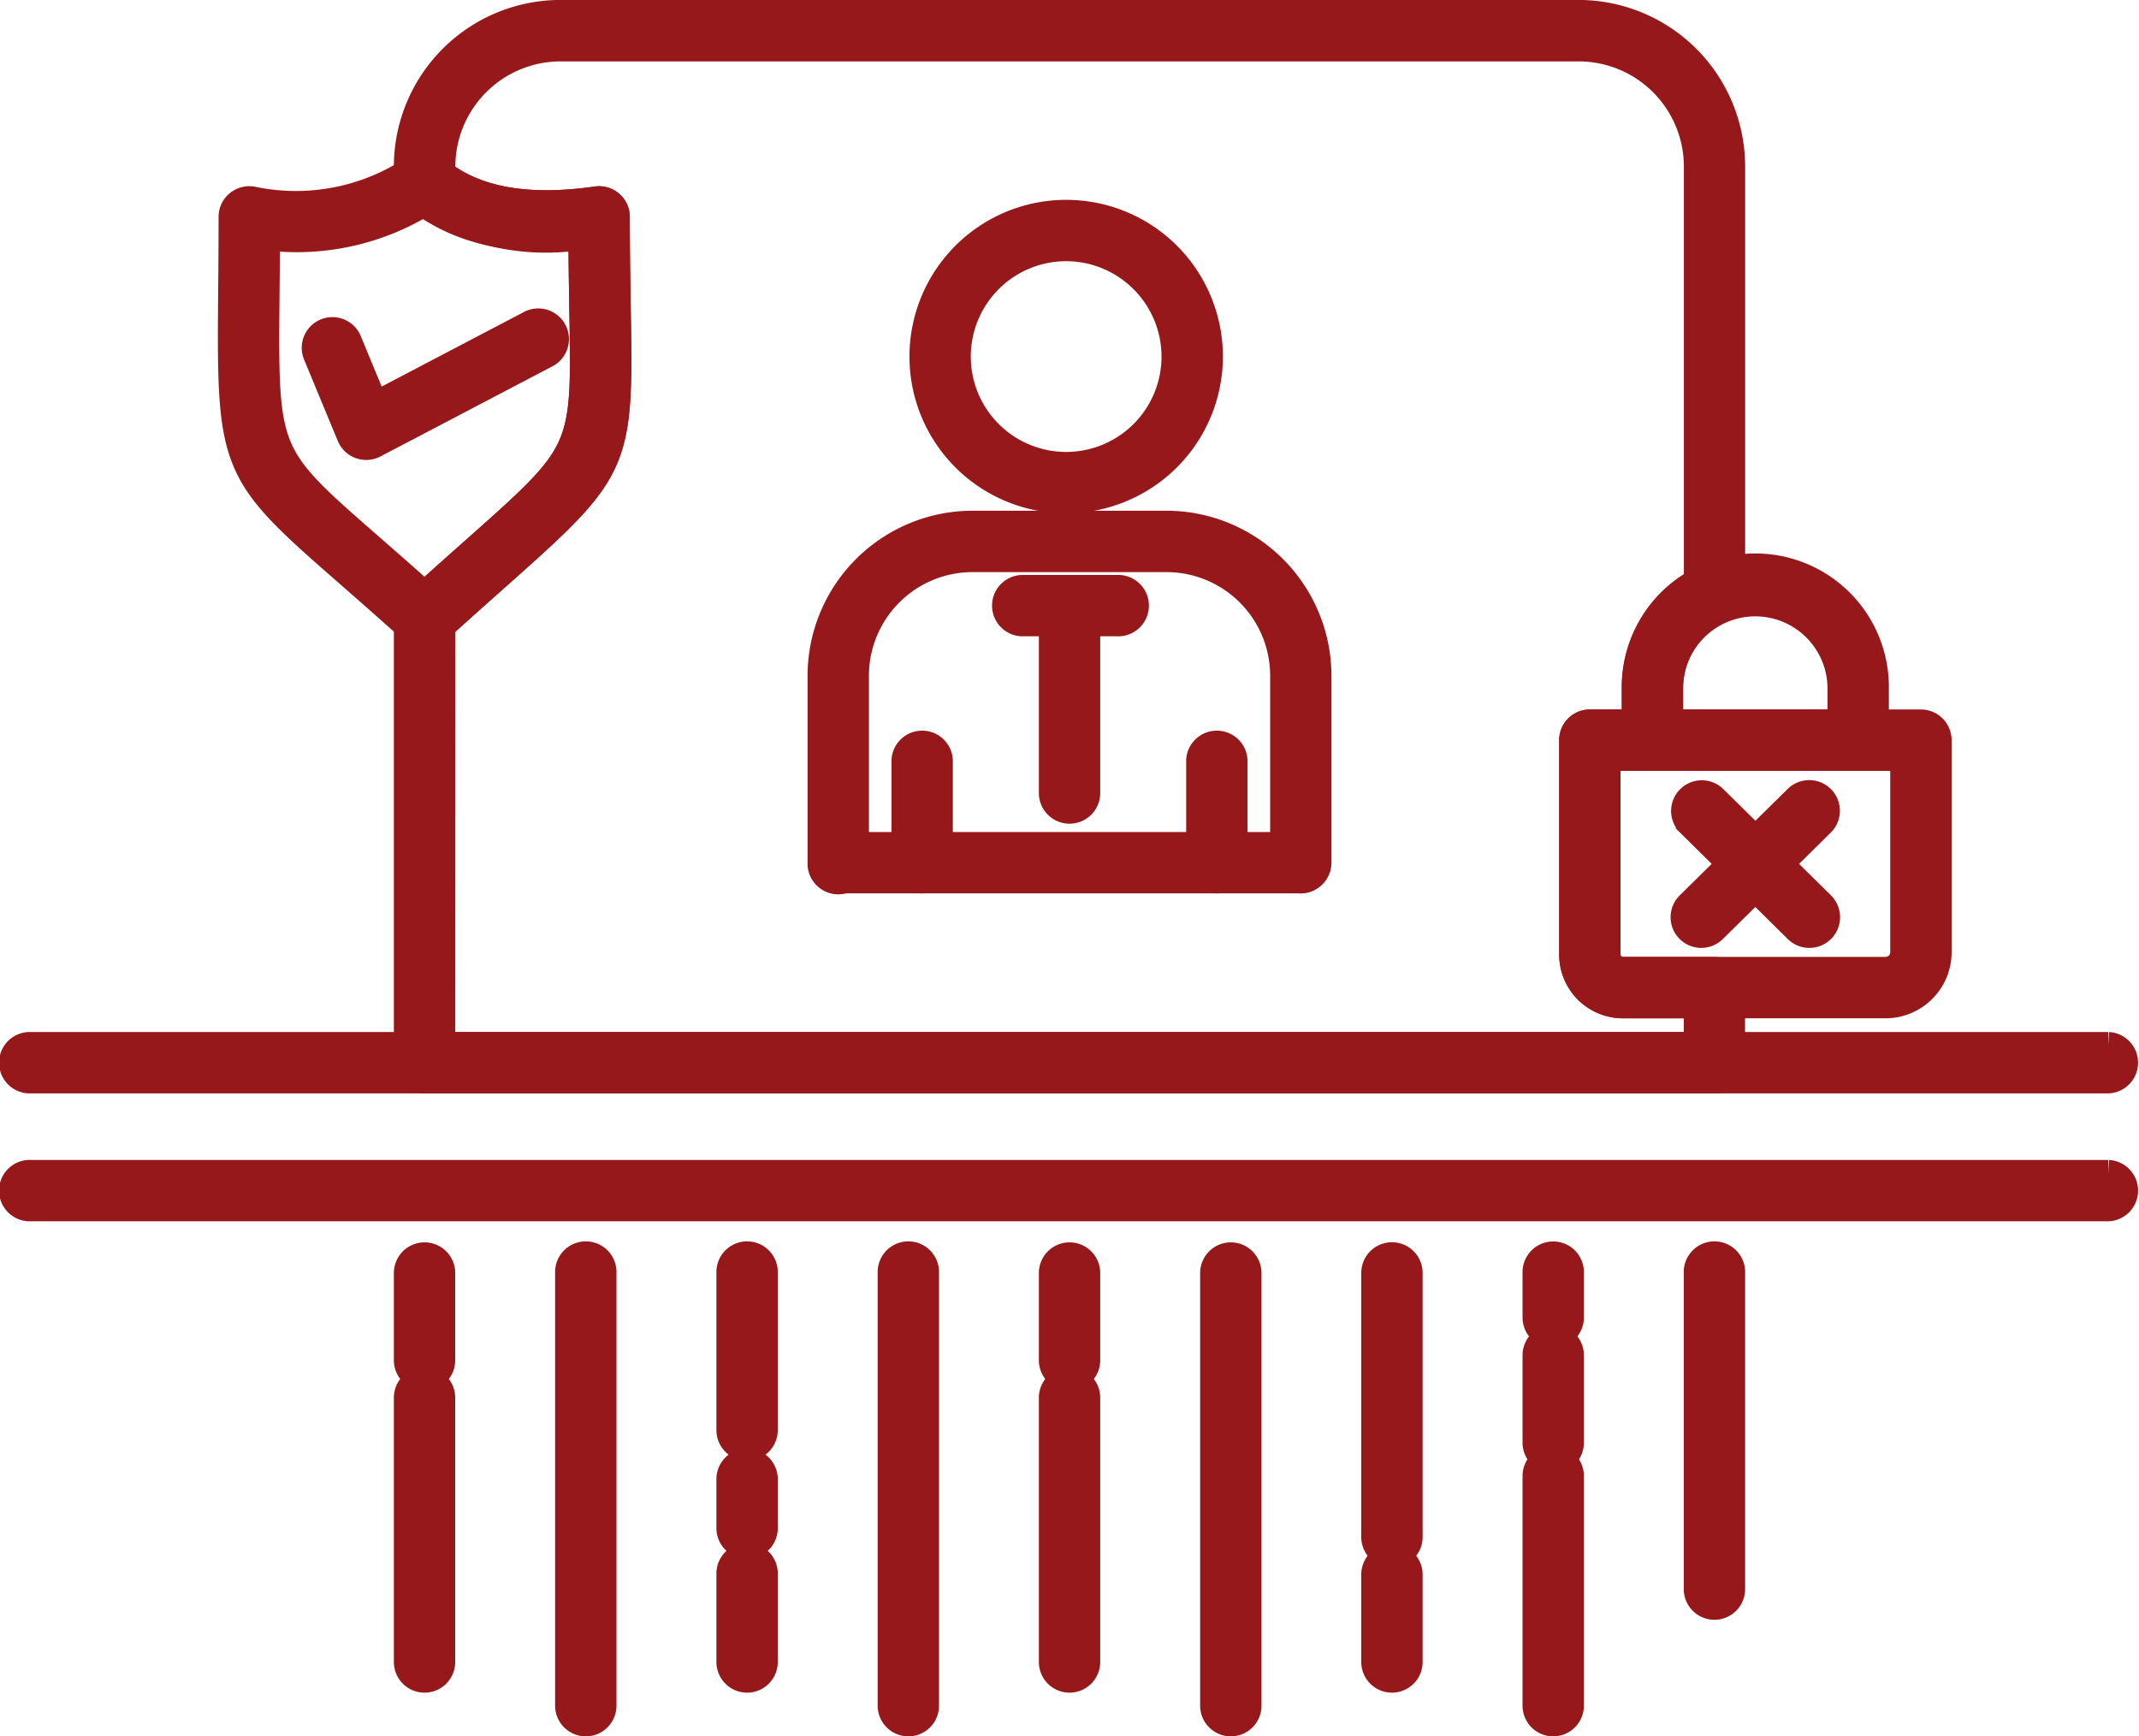 <svg xmlns="http://www.w3.org/2000/svg" width="80.187" height="65.092" viewBox="0 0 80.187 65.092">
  <g id="Grupo_81510" data-name="Grupo 81510" transform="translate(-619.94 -537.737)">
    <g id="Grupo_81509" data-name="Grupo 81509">
      <g id="Grupo_81479" data-name="Grupo 81479">
        <path id="Trazado_140572" data-name="Trazado 140572" d="M684.212,578.226H635.855a.65.65,0,0,1-.65-.651V560.911a.646.646,0,0,1,.213-.48c.9-.823,1.682-1.515,2.357-2.115,4.1-3.64,4.1-3.64,4.009-8.9-.014-.811-.03-1.739-.036-2.814-2.7.262-4.794-.257-6.313-1.542a.654.654,0,0,1-.23-.5v-.583a5.75,5.75,0,0,1,5.744-5.742h38.17a5.75,5.75,0,0,1,5.743,5.742v15.979a.651.651,0,0,1-.387.6,3.225,3.225,0,0,0-1.938,2.939v1.991a.65.65,0,0,1-.65.651h-1.7v7.386a.591.591,0,0,0,.592.589h3.43a.65.65,0,0,1,.65.651v2.814A.65.65,0,0,1,684.212,578.226Zm-47.706-1.3h47.055v-1.514h-2.779a1.893,1.893,0,0,1-1.892-1.89v-8.037a.65.65,0,0,1,.65-.65h1.7v-1.341a4.521,4.521,0,0,1,2.325-3.935V543.98a4.446,4.446,0,0,0-4.442-4.441h-38.17a4.447,4.447,0,0,0-4.443,4.441v.27c1.358,1.019,3.265,1.336,5.8.975a.651.651,0,0,1,.742.643c0,1.384.02,2.541.037,3.525.1,5.748.018,5.933-4.445,9.9-.619.549-1.326,1.176-2.133,1.909Z" fill="#97181a" stroke="#97181a" stroke-width="1"/>
      </g>
      <g id="Grupo_81480" data-name="Grupo 81480">
        <path id="Trazado_140573" data-name="Trazado 140573" d="M690.626,575.411h-9.844a1.893,1.893,0,0,1-1.892-1.89v-8.037a.65.65,0,0,1,.65-.65h12.411a.651.651,0,0,1,.651.65v7.952A1.978,1.978,0,0,1,690.626,575.411Zm-10.436-9.276v7.386a.591.591,0,0,0,.592.589h9.844a.675.675,0,0,0,.675-.674v-7.3Z" fill="#97181a" stroke="#97181a" stroke-width="1"/>
      </g>
      <g id="Grupo_81481" data-name="Grupo 81481">
        <path id="Trazado_140574" data-name="Trazado 140574" d="M689.6,566.135h-7.714a.65.65,0,0,1-.651-.651v-1.991a4.507,4.507,0,0,1,9.015,0v1.991A.65.65,0,0,1,689.6,566.135Zm-7.064-1.3h6.413v-1.341a3.207,3.207,0,0,0-6.413,0Z" fill="#97181a" stroke="#97181a" stroke-width="1"/>
      </g>
      <g id="Grupo_81482" data-name="Grupo 81482">
        <path id="Trazado_140575" data-name="Trazado 140575" d="M683.717,572.772a.65.65,0,0,1-.456-1.113l4.057-4a.65.65,0,0,1,.912.926l-4.057,4A.645.645,0,0,1,683.717,572.772Z" fill="#97181a" stroke="#97181a" stroke-width="1"/>
      </g>
      <g id="Grupo_81483" data-name="Grupo 81483">
        <path id="Trazado_140576" data-name="Trazado 140576" d="M687.769,572.772a.649.649,0,0,1-.457-.187l-4.049-4a.651.651,0,0,1,.914-.926l4.05,4a.65.65,0,0,1-.458,1.113Z" fill="#97181a" stroke="#97181a" stroke-width="1"/>
      </g>
      <g id="Grupo_81484" data-name="Grupo 81484">
        <path id="Trazado_140577" data-name="Trazado 140577" d="M635.861,561.561a.649.649,0,0,1-.436-.168c-.971-.879-1.8-1.6-2.507-2.221-4.278-3.736-4.358-3.93-4.3-10.416.007-.842.016-1.8.016-2.888a.649.649,0,0,1,.234-.5.666.666,0,0,1,.533-.141,7.938,7.938,0,0,0,6.1-1.206.649.649,0,0,1,.781.045c1.37,1.164,3.344,1.54,6.023,1.158a.651.651,0,0,1,.742.643c0,1.385.02,2.543.037,3.527.1,5.747.018,5.931-4.442,9.894-.671.6-1.447,1.285-2.342,2.1A.651.651,0,0,1,635.861,561.561Zm-5.927-14.94c0,.789-.009,1.5-.015,2.148-.055,6.011-.055,6.011,3.854,9.424.6.527,1.295,1.13,2.086,1.841.719-.651,1.356-1.217,1.919-1.717,4.1-3.641,4.1-3.641,4.006-8.9-.014-.811-.03-1.74-.036-2.816a8.431,8.431,0,0,1-5.926-1.245A9.152,9.152,0,0,1,629.934,546.621Z" fill="#97181a" stroke="#97181a" stroke-width="1"/>
      </g>
      <g id="Grupo_81485" data-name="Grupo 81485">
        <path id="Trazado_140578" data-name="Trazado 140578" d="M659.906,556.479a5.375,5.375,0,1,1,5.378-5.372A5.38,5.38,0,0,1,659.906,556.479Zm0-9.45a4.075,4.075,0,1,0,4.077,4.078A4.081,4.081,0,0,0,659.906,547.029Z" fill="#97181a" stroke="#97181a" stroke-width="1"/>
      </g>
      <g id="Grupo_81487" data-name="Grupo 81487">
        <g id="Grupo_81486" data-name="Grupo 81486">
          <path id="Trazado_140579" data-name="Trazado 140579" d="M668.706,570.728a.651.651,0,0,1-.65-.651v-7.009a4.39,4.39,0,0,0-4.387-4.384H656.4a4.389,4.389,0,0,0-4.386,4.384v7.009a.651.651,0,1,1-1.3,0v-7.009a5.693,5.693,0,0,1,5.687-5.685h7.265a5.693,5.693,0,0,1,5.687,5.685v7.009A.651.651,0,0,1,668.706,570.728Zm-3.148,0a.651.651,0,0,1-.651-.651v-3.834a.651.651,0,0,1,1.3,0v3.834A.651.651,0,0,1,665.558,570.728Zm-11.047,0a.651.651,0,0,1-.651-.651v-3.834a.651.651,0,0,1,1.3,0v3.834A.651.651,0,0,1,654.511,570.728Z" fill="#97181a" stroke="#97181a" stroke-width="1"/>
        </g>
      </g>
      <g id="Grupo_81488" data-name="Grupo 81488">
        <path id="Trazado_140580" data-name="Trazado 140580" d="M660.035,568.116a.65.65,0,0,1-.65-.65v-6.375h-1.14a.651.651,0,0,1,0-1.3h3.578a.651.651,0,1,1,0,1.3h-1.138v6.375A.65.65,0,0,1,660.035,568.116Z" fill="#97181a" stroke="#97181a" stroke-width="1"/>
      </g>
      <g id="Grupo_81489" data-name="Grupo 81489">
        <path id="Trazado_140581" data-name="Trazado 140581" d="M668.706,570.728H651.367a.651.651,0,0,1,0-1.3h17.339a.651.651,0,0,1,0,1.3Z" fill="#97181a" stroke="#97181a" stroke-width="1"/>
      </g>
      <g id="Grupo_81490" data-name="Grupo 81490">
        <path id="Trazado_140582" data-name="Trazado 140582" d="M698.977,578.226H621.091a.651.651,0,1,1,0-1.3h77.886a.651.651,0,0,1,0,1.3Z" fill="#97181a" stroke="#97181a" stroke-width="1"/>
      </g>
      <g id="Grupo_81491" data-name="Grupo 81491">
        <path id="Trazado_140583" data-name="Trazado 140583" d="M698.977,583.021H621.091a.651.651,0,1,1,0-1.3h77.886a.651.651,0,0,1,0,1.3Z" fill="#97181a" stroke="#97181a" stroke-width="1"/>
      </g>
      <g id="Grupo_81492" data-name="Grupo 81492">
        <path id="Trazado_140584" data-name="Trazado 140584" d="M635.855,600.692a.65.65,0,0,1-.65-.65v-9.906a.65.65,0,1,1,1.3,0v9.906A.65.65,0,0,1,635.855,600.692Z" fill="#97181a" stroke="#97181a" stroke-width="1"/>
      </g>
      <g id="Grupo_81493" data-name="Grupo 81493">
        <path id="Trazado_140585" data-name="Trazado 140585" d="M641.9,602.33a.65.65,0,0,1-.65-.65V585.461a.651.651,0,1,1,1.3,0V601.68A.65.65,0,0,1,641.9,602.33Z" fill="#97181a" stroke="#97181a" stroke-width="1"/>
      </g>
      <g id="Grupo_81494" data-name="Grupo 81494">
        <path id="Trazado_140586" data-name="Trazado 140586" d="M647.947,592a.65.65,0,0,1-.65-.65v-5.889a.651.651,0,1,1,1.3,0v5.889A.65.65,0,0,1,647.947,592Z" fill="#97181a" stroke="#97181a" stroke-width="1"/>
      </g>
      <g id="Grupo_81495" data-name="Grupo 81495">
        <path id="Trazado_140587" data-name="Trazado 140587" d="M653.992,602.33a.65.65,0,0,1-.65-.65V585.461a.651.651,0,1,1,1.3,0V601.68A.65.65,0,0,1,653.992,602.33Z" fill="#97181a" stroke="#97181a" stroke-width="1"/>
      </g>
      <g id="Grupo_81496" data-name="Grupo 81496">
        <path id="Trazado_140588" data-name="Trazado 140588" d="M660.035,600.692a.65.65,0,0,1-.65-.65v-9.906a.65.65,0,1,1,1.3,0v9.906A.65.65,0,0,1,660.035,600.692Z" fill="#97181a" stroke="#97181a" stroke-width="1"/>
      </g>
      <g id="Grupo_81497" data-name="Grupo 81497">
        <path id="Trazado_140589" data-name="Trazado 140589" d="M666.081,602.33a.65.65,0,0,1-.65-.65V585.461a.65.65,0,1,1,1.3,0V601.68A.65.65,0,0,1,666.081,602.33Z" fill="#97181a" stroke="#97181a" stroke-width="1"/>
      </g>
      <g id="Grupo_81498" data-name="Grupo 81498">
        <path id="Trazado_140590" data-name="Trazado 140590" d="M672.121,596.008a.65.65,0,0,1-.65-.651v-9.9a.65.65,0,1,1,1.3,0v9.9A.65.65,0,0,1,672.121,596.008Z" fill="#97181a" stroke="#97181a" stroke-width="1"/>
      </g>
      <g id="Grupo_81499" data-name="Grupo 81499">
        <path id="Trazado_140591" data-name="Trazado 140591" d="M678.167,602.33a.65.65,0,0,1-.65-.65v-8.609a.65.65,0,0,1,1.3,0v8.609A.65.65,0,0,1,678.167,602.33Z" fill="#97181a" stroke="#97181a" stroke-width="1"/>
      </g>
      <g id="Grupo_81500" data-name="Grupo 81500">
        <path id="Trazado_140592" data-name="Trazado 140592" d="M684.212,597.96a.65.65,0,0,1-.651-.65V585.461a.651.651,0,1,1,1.3,0V597.31A.65.65,0,0,1,684.212,597.96Z" fill="#97181a" stroke="#97181a" stroke-width="1"/>
      </g>
      <g id="Grupo_81501" data-name="Grupo 81501">
        <path id="Trazado_140593" data-name="Trazado 140593" d="M635.855,589.38a.65.65,0,0,1-.65-.651v-3.268a.65.65,0,1,1,1.3,0v3.268A.65.65,0,0,1,635.855,589.38Z" fill="#97181a" stroke="#97181a" stroke-width="1"/>
      </g>
      <g id="Grupo_81502" data-name="Grupo 81502">
        <path id="Trazado_140594" data-name="Trazado 140594" d="M647.947,600.692a.65.65,0,0,1-.65-.65v-3.278a.651.651,0,1,1,1.3,0v3.278A.65.65,0,0,1,647.947,600.692Z" fill="#97181a" stroke="#97181a" stroke-width="1"/>
      </g>
      <g id="Grupo_81503" data-name="Grupo 81503">
        <path id="Trazado_140595" data-name="Trazado 140595" d="M660.035,589.38a.65.65,0,0,1-.65-.651v-3.268a.65.65,0,1,1,1.3,0v3.268A.65.65,0,0,1,660.035,589.38Z" fill="#97181a" stroke="#97181a" stroke-width="1"/>
      </g>
      <g id="Grupo_81504" data-name="Grupo 81504">
        <path id="Trazado_140596" data-name="Trazado 140596" d="M672.121,600.692a.65.65,0,0,1-.65-.65v-3.278a.65.65,0,1,1,1.3,0v3.278A.65.65,0,0,1,672.121,600.692Z" fill="#97181a" stroke="#97181a" stroke-width="1"/>
      </g>
      <g id="Grupo_81505" data-name="Grupo 81505">
        <path id="Trazado_140597" data-name="Trazado 140597" d="M633.667,554.48a.651.651,0,0,1-.6-.4l-1.266-3.055a.65.65,0,0,1,1.2-.5l.994,2.4,5.8-3.039a.65.65,0,1,1,.6,1.152l-6.428,3.369A.657.657,0,0,1,633.667,554.48Z" fill="#97181a" stroke="#97181a" stroke-width="1"/>
      </g>
      <g id="Grupo_81506" data-name="Grupo 81506">
        <path id="Trazado_140598" data-name="Trazado 140598" d="M647.947,595.675a.65.65,0,0,1-.65-.651v-1.87a.651.651,0,0,1,1.3,0v1.87A.65.65,0,0,1,647.947,595.675Z" fill="#97181a" stroke="#97181a" stroke-width="1"/>
      </g>
      <g id="Grupo_81507" data-name="Grupo 81507">
        <path id="Trazado_140599" data-name="Trazado 140599" d="M678.167,592.471a.65.65,0,0,1-.65-.651v-3.276a.65.65,0,1,1,1.3,0v3.276A.65.65,0,0,1,678.167,592.471Z" fill="#97181a" stroke="#97181a" stroke-width="1"/>
      </g>
      <g id="Grupo_81508" data-name="Grupo 81508">
        <path id="Trazado_140600" data-name="Trazado 140600" d="M678.167,587.777a.65.65,0,0,1-.65-.65v-1.7a.65.65,0,1,1,1.3,0v1.7A.65.65,0,0,1,678.167,587.777Z" fill="#97181a" stroke="#97181a" stroke-width="1"/>
      </g>
    </g>
  </g>
</svg>
